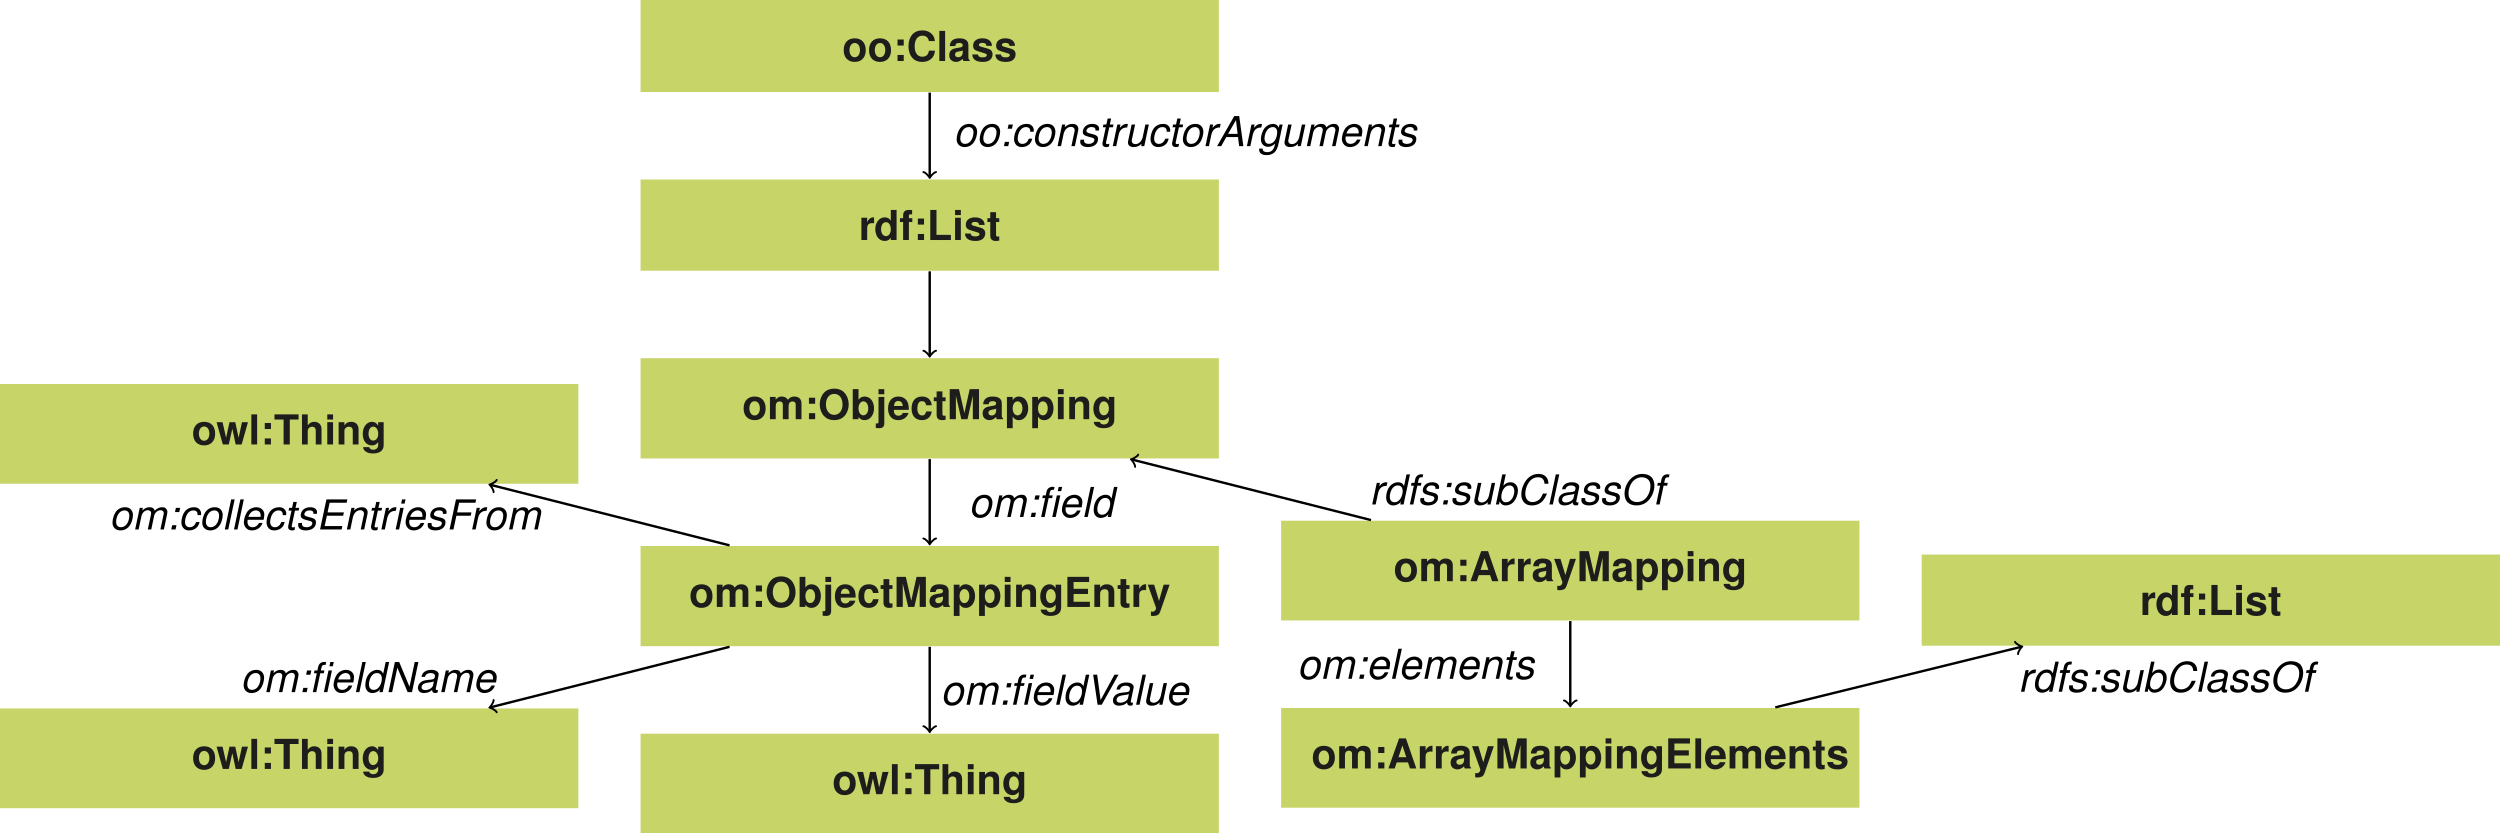 <?xml version='1.0' encoding='UTF-8'?>
<!-- This file was generated by dvisvgm 2.9.1 -->
<svg version='1.1' xmlns='http://www.w3.org/2000/svg' xmlns:xlink='http://www.w3.org/1999/xlink' width='822.582pt' height='274.239pt' viewBox='-.367 -15.309 822.582 274.239'>
<defs>
<path id='g1-2' d='M4.942-7.115H3.775L3.978-8.052C4.128-8.731 4.372-8.961 4.956-8.961C5.037-8.961 5.119-8.961 5.323-8.934L5.526-9.871C5.282-9.925 5.132-9.939 4.915-9.939C3.87-9.939 3.109-9.328 2.892-8.323L2.634-7.115H1.684L1.494-6.205H2.444L1.127 0H2.268L3.585-6.205H4.752L4.942-7.115ZM7.427-7.115H6.287L4.779 0H5.92L7.427-7.115ZM8.025-9.898H6.884L6.585-8.5H7.726L8.025-9.898Z'/>
<path id='g1-58' d='M3.204-1.399H1.792L1.494 0H2.906L3.204-1.399ZM4.426-7.115H3.014L2.716-5.716H4.128L4.426-7.115Z'/>
<path id='g1-65' d='M7.115-2.974L7.481 0H8.866L7.495-9.898H5.866L.231 0H1.575L3.245-2.974H7.115ZM6.979-4.033H3.843L6.436-8.554L6.979-4.033Z'/>
<path id='g1-67' d='M10.455-6.83C10.414-7.631 10.278-8.147 10.021-8.608C9.464-9.559 8.5-10.061 7.223-10.061C5.635-10.061 4.318-9.423 3.259-8.147C2.186-6.857 1.521-4.983 1.521-3.286C1.521-2.335 1.792-1.48 2.295-.842C2.919-.054 3.775 .312 4.983 .312C6.422 .312 7.672-.217 8.554-1.181C9.084-1.765 9.518-2.512 9.98-3.612H8.649C8.31-2.838 8.092-2.43 7.848-2.105C7.278-1.29 6.246-.788 5.173-.788C3.761-.788 2.824-1.887 2.824-3.53C2.824-4.766 3.232-6.124 3.924-7.156C4.752-8.378 5.743-8.961 6.993-8.961C8.364-8.961 9.043-8.296 9.152-6.83H10.455Z'/>
<path id='g1-69' d='M3.462-4.508H8.826L9.07-5.621H3.693L4.372-8.785H9.966L10.197-9.898H3.327L1.222 0H8.323L8.554-1.113H2.729L3.462-4.508Z'/>
<path id='g1-70' d='M3.462-4.508H8.174L8.405-5.621H3.693L4.372-8.785H9.735L9.966-9.898H3.327L1.222 0H2.498L3.462-4.508Z'/>
<path id='g1-78' d='M10.876-9.898H9.667L7.943-1.779L4.549-9.898H3.136L1.032 0H2.24L3.951-8.025L7.332 0H8.771L10.876-9.898Z'/>
<path id='g1-79' d='M7.291-10.061C5.757-10.061 4.44-9.491 3.34-8.337C2.132-7.088 1.412-5.295 1.412-3.571C1.412-2.403 1.779-1.358 2.403-.733C3.055-.081 4.155 .312 5.309 .312C6.585 .312 7.739-.054 8.622-.733C10.211-1.955 11.243-4.155 11.243-6.3C11.243-7.373 10.862-8.405 10.265-9.016C9.6-9.681 8.527-10.061 7.291-10.061ZM7.128-8.961C8.052-8.961 8.921-8.581 9.382-7.984C9.749-7.509 9.939-6.857 9.939-6.056C9.939-4.82 9.505-3.49 8.785-2.512C7.997-1.412 6.803-.788 5.485-.788C4.603-.788 3.748-1.168 3.272-1.765C2.906-2.227 2.716-2.892 2.716-3.68C2.716-4.929 3.136-6.246 3.856-7.237C4.644-8.323 5.852-8.961 7.128-8.961Z'/>
<path id='g1-86' d='M5.323 0L10.862-9.898H9.518L4.956-1.521L3.829-9.898H2.512L3.965 0H5.323Z'/>
<path id='g1-97' d='M7.495-.692C7.373-.665 7.319-.665 7.264-.665C6.911-.665 6.748-.788 6.748-1.059C6.748-1.113 6.748-1.154 6.762-1.195L7.631-5.282C7.712-5.648 7.712-5.648 7.712-5.784C7.712-6.707 6.775-7.319 5.35-7.319C3.462-7.319 2.308-6.517 2.05-5.01H3.191C3.313-5.39 3.408-5.581 3.598-5.771C3.897-6.069 4.467-6.273 5.051-6.273C5.866-6.273 6.49-5.906 6.49-5.404C6.49-5.35 6.477-5.255 6.463-5.146L6.422-4.902C6.3-4.345 6.042-4.196 5.051-4.101C3.232-3.938 2.661-3.802 1.996-3.381C1.29-2.933 .883-2.213 .883-1.426C.883-.339 1.616 .312 2.838 .312C3.313 .312 3.883 .217 4.372 .041C4.807-.109 5.01-.244 5.567-.733V-.638V-.584C5.567-.027 5.947 .312 6.599 .312C6.748 .312 6.789 .312 7.128 .231C7.156 .217 7.237 .204 7.319 .19L7.495-.692ZM5.852-2.227C5.676-1.385 4.481-.665 3.286-.665C2.512-.665 2.077-.991 2.077-1.561C2.077-2.01 2.335-2.458 2.743-2.702C3.069-2.906 3.476-3.014 4.141-3.109C5.418-3.286 5.526-3.299 6.124-3.503L5.852-2.227Z'/>
<path id='g1-98' d='M2.838-9.898L.733 0H1.752L1.982-1.059C2.159-.638 2.281-.448 2.485-.244C2.838 .109 3.394 .312 3.992 .312C4.902 .312 5.866-.109 6.477-.747C7.386-1.711 7.984-3.259 7.984-4.657C7.984-6.178 6.952-7.319 5.581-7.319C5.037-7.319 4.426-7.156 4.019-6.911C3.788-6.762 3.612-6.612 3.191-6.164L3.978-9.898H2.838ZM5.2-6.273C6.192-6.273 6.789-5.567 6.789-4.399C6.789-3.625 6.558-2.756 6.164-2.105C5.608-1.181 4.902-.733 4.019-.733C3.096-.733 2.512-1.412 2.512-2.485C2.512-3.327 2.756-4.25 3.136-4.902C3.666-5.798 4.386-6.273 5.2-6.273Z'/>
<path id='g1-99' d='M7.481-4.725L7.495-4.929C7.509-5.132 7.522-5.282 7.522-5.323C7.522-5.771 7.278-6.314 6.925-6.68C6.504-7.115 5.947-7.319 5.173-7.319C3.951-7.319 2.851-6.803 2.132-5.866C1.494-5.037 1.032-3.557 1.032-2.308C1.032-1.67 1.249-1.005 1.629-.53C2.091 .054 2.702 .312 3.571 .312C4.684 .312 5.621-.081 6.246-.815C6.599-1.222 6.816-1.684 7.033-2.444H5.893C5.485-1.331 4.739-.733 3.761-.733C2.824-.733 2.227-1.399 2.227-2.458C2.227-3.327 2.512-4.359 2.96-5.065C3.462-5.866 4.141-6.273 4.97-6.273C5.825-6.273 6.354-5.798 6.354-5.024C6.354-4.942 6.354-4.847 6.341-4.725H7.481Z'/>
<path id='g1-100' d='M8.826-9.898H7.685L6.87-6.083C6.436-6.965 5.893-7.319 4.929-7.319C2.675-7.319 .991-5.173 .991-2.308C.991-.72 1.901 .312 3.313 .312C3.897 .312 4.521 .122 5.065-.204C5.472-.448 5.648-.652 5.839-1.032L5.621 0H6.721L8.826-9.898ZM4.82-6.273C5.825-6.273 6.422-5.594 6.422-4.44C6.422-3.639 6.205-2.811 5.798-2.105C5.268-1.195 4.603-.733 3.775-.733C2.77-.733 2.186-1.412 2.186-2.58C2.186-3.34 2.417-4.209 2.783-4.902C3.299-5.839 3.951-6.273 4.82-6.273Z'/>
<path id='g1-101' d='M7.644-3.177L7.685-3.408C7.807-4.06 7.875-4.63 7.875-4.997C7.875-6.3 6.748-7.319 5.282-7.319C4.101-7.319 2.96-6.762 2.281-5.852C1.643-4.997 1.141-3.449 1.141-2.349C1.141-1.616 1.453-.869 1.982-.367C2.458 .095 3.055 .312 3.829 .312C5.458 .312 6.857-.692 7.278-2.159H6.137C5.648-1.222 4.929-.733 4.019-.733C2.946-.733 2.335-1.399 2.335-2.553C2.335-2.838 2.349-2.974 2.403-3.177H7.644ZM2.648-4.155C3.001-5.404 4.005-6.273 5.105-6.273C6.069-6.273 6.68-5.621 6.68-4.603C6.68-4.467 6.667-4.372 6.64-4.155H2.648Z'/>
<path id='g1-102' d='M5.024-7.115H3.856L4.06-8.052C4.209-8.731 4.454-8.961 5.037-8.961C5.132-8.961 5.214-8.961 5.404-8.934L5.608-9.871C5.363-9.925 5.214-9.939 4.997-9.939C3.951-9.939 3.191-9.328 2.974-8.323L2.716-7.115H1.765L1.575-6.205H2.525L1.208 0H2.349L3.666-6.205H4.834L5.024-7.115Z'/>
<path id='g1-103' d='M7.128-7.115L6.898-6.056C6.694-6.504 6.558-6.694 6.259-6.911C5.906-7.169 5.472-7.319 5.01-7.319C3.965-7.319 2.906-6.803 2.24-5.961C1.521-5.065 1.005-3.53 1.005-2.281C1.005-.801 1.969 .231 3.354 .231C4.209 .231 5.01-.136 5.689-.855L5.635-.597C5.241 1.249 4.508 1.982 3.069 1.982C2.145 1.982 1.602 1.616 1.602 1.005V.923V.815H.462L.448 .991C.434 1.1 .434 1.181 .434 1.236C.434 2.281 1.385 2.96 2.838 2.96C3.91 2.96 4.874 2.634 5.485 2.05C6.164 1.399 6.531 .57 6.898-1.154L8.16-7.115H7.128ZM4.929-6.273C5.798-6.273 6.368-5.621 6.368-4.603C6.368-3.761 6.124-2.756 5.743-2.091C5.295-1.263 4.494-.747 3.68-.747C2.77-.747 2.2-1.426 2.2-2.498C2.2-3.313 2.43-4.182 2.824-4.888C3.313-5.771 4.073-6.273 4.929-6.273Z'/>
<path id='g1-105' d='M3.544-7.115H2.403L.896 0H2.037L3.544-7.115ZM4.141-9.898H3.001L2.702-8.5H3.843L4.141-9.898Z'/>
<path id='g1-108' d='M4.168-9.898H3.028L.923 0H2.064L4.168-9.898Z'/>
<path id='g1-109' d='M2.471-7.115L.964 0H2.105L3.055-4.467C3.272-5.499 4.196-6.341 5.105-6.341C5.771-6.341 6.219-5.961 6.219-5.404C6.219-5.255 6.205-5.078 6.164-4.902L5.119 0H6.259L7.21-4.467C7.427-5.526 8.364-6.341 9.342-6.341C9.98-6.341 10.374-5.947 10.374-5.295C10.374-5.092 10.374-5.092 10.251-4.63L9.274 0H10.414L11.487-5.065C11.528-5.214 11.568-5.662 11.568-5.811C11.568-6.164 11.405-6.545 11.134-6.857C10.835-7.183 10.469-7.319 9.844-7.319C8.961-7.319 8.187-6.965 7.386-6.192C7.169-6.952 6.64-7.319 5.743-7.319C4.82-7.319 4.196-7.047 3.327-6.232L3.503-7.115H2.471Z'/>
<path id='g1-110' d='M2.458-7.115L.95 0H2.091L2.919-3.924C3.245-5.418 4.196-6.341 5.418-6.341C6.096-6.341 6.599-5.866 6.599-5.241C6.599-5.16 6.572-4.956 6.517-4.739L5.513 0H6.653L7.739-5.105C7.78-5.282 7.794-5.445 7.794-5.621C7.794-6.653 7.074-7.319 5.947-7.319C4.915-7.319 4.019-6.952 3.313-6.232L3.49-7.115H2.458Z'/>
<path id='g1-111' d='M5.214-7.319C3.951-7.319 2.838-6.748 2.145-5.743C1.534-4.874 1.086-3.381 1.086-2.227C1.086-.72 2.132 .312 3.652 .312C4.956 .312 5.988-.217 6.748-1.263C7.373-2.118 7.821-3.598 7.821-4.779C7.821-5.499 7.549-6.192 7.074-6.653C6.612-7.101 6.001-7.319 5.214-7.319ZM5.037-6.273C6.042-6.273 6.626-5.621 6.626-4.521C6.626-3.72 6.395-2.838 6.029-2.159C5.513-1.222 4.779-.733 3.843-.733C2.879-.733 2.281-1.412 2.281-2.498C2.281-3.272 2.512-4.168 2.879-4.847C3.381-5.771 4.141-6.273 5.037-6.273Z'/>
<path id='g1-114' d='M2.444-7.115L.937 0H2.077L2.865-3.693C3.218-5.35 4.182-6.178 5.676-6.124L5.92-7.278C5.743-7.305 5.635-7.319 5.485-7.319C4.698-7.319 4.087-6.965 3.245-6.001L3.476-7.115H2.444Z'/>
<path id='g1-115' d='M6.979-5.132C7.047-5.418 7.061-5.54 7.061-5.716C7.061-6.667 6.151-7.319 4.834-7.319C3.87-7.319 3.041-7.033 2.485-6.504C1.996-6.029 1.67-5.323 1.67-4.684C1.67-3.856 2.145-3.462 3.544-3.096L4.549-2.838C4.997-2.716 5.2-2.634 5.323-2.485C5.418-2.363 5.499-2.159 5.499-2.037C5.499-1.792 5.282-1.371 5.065-1.195C4.725-.91 4.141-.733 3.557-.733C2.621-.733 2.091-1.1 2.091-1.779C2.091-1.86 2.105-1.982 2.118-2.118H.91C.842-1.806 .828-1.643 .828-1.426C.828-.339 1.779 .312 3.354 .312C5.377 .312 6.694-.733 6.694-2.349C6.694-3.177 6.246-3.612 5.051-3.91L4.019-4.168C3.259-4.359 2.865-4.63 2.865-4.983C2.865-5.255 3.028-5.594 3.272-5.825C3.598-6.137 4.005-6.273 4.603-6.273C5.404-6.273 5.852-5.961 5.852-5.431C5.852-5.336 5.852-5.241 5.839-5.132H6.979Z'/>
<path id='g1-116' d='M4.97-7.115H3.761L4.182-9.07H3.041L2.621-7.115H1.657L1.466-6.205H2.43L1.358-1.181C1.331-1.046 1.317-.896 1.317-.76C1.317-.095 1.779 .312 2.525 .312C2.797 .312 3.218 .272 3.408 .217L3.625-.774C3.204-.679 3.136-.665 2.974-.665C2.675-.665 2.485-.815 2.485-1.032C2.485-1.073 2.498-1.141 2.512-1.222L3.571-6.205H4.779L4.97-7.115Z'/>
<path id='g1-117' d='M6.558 0L8.065-7.115H6.925L6.069-3.082C5.757-1.616 4.793-.665 3.639-.665C2.906-.665 2.43-1.073 2.43-1.711C2.43-1.819 2.444-1.942 2.471-2.077L3.544-7.115H2.403L1.236-1.629C1.208-1.494 1.195-1.344 1.195-1.168C1.195-.244 1.901 .312 3.069 .312C4.128 .312 4.902-.014 5.689-.774L5.526 0H6.558Z'/>
<path id='g3-58' d='M3.571-1.982H1.534V0H3.571V-1.982ZM3.571-7.061H1.534V-5.078H3.571V-7.061Z'/>
<path id='g3-65' d='M6.803-1.996L7.454 0H9.545L6.124-9.898H3.87L.353 0H2.43L3.096-1.996H6.803ZM6.246-3.693H3.666L4.956-7.563L6.246-3.693Z'/>
<path id='g3-67' d='M9.26-6.545C9.192-7.4 9.016-7.943 8.595-8.5C7.834-9.505 6.612-10.061 5.132-10.061C2.335-10.061 .597-8.065 .597-4.861C.597-1.684 2.322 .312 5.078 .312C7.536 .312 9.179-1.113 9.301-3.381H7.319C7.196-2.118 6.395-1.399 5.132-1.399C3.557-1.399 2.634-2.675 2.634-4.834C2.634-7.02 3.598-8.323 5.2-8.323C5.906-8.323 6.49-8.079 6.87-7.604C7.088-7.332 7.196-7.074 7.319-6.545H9.26Z'/>
<path id='g3-69' d='M3.109-4.263H7.848V-5.961H3.109V-8.201H8.228V-9.898H1.073V0H8.473V-1.697H3.109V-4.263Z'/>
<path id='g3-76' d='M3.123-9.898H1.086V0H7.862V-1.697H3.123V-9.898Z'/>
<path id='g3-77' d='M2.933-7.712L4.712 0H6.748L8.5-7.712V0H10.536V-9.898H7.468L5.73-2.023L3.938-9.898H.896V0H2.933V-7.712Z'/>
<path id='g3-79' d='M5.295-10.061C3.91-10.061 2.77-9.6 1.928-8.69C1.046-7.739 .543-6.354 .543-4.874S1.046-1.996 1.928-1.059C2.783-.136 3.897 .312 5.309 .312S7.834-.136 8.69-1.059C9.545-1.969 10.075-3.408 10.075-4.807C10.075-6.354 9.572-7.739 8.69-8.69C7.821-9.627 6.721-10.061 5.295-10.061ZM5.309-8.323C6.979-8.323 8.038-6.965 8.038-4.82C8.038-2.797 6.938-1.426 5.309-1.426C3.666-1.426 2.58-2.797 2.58-4.874S3.666-8.323 5.309-8.323Z'/>
<path id='g3-84' d='M5.228-8.201H8.12V-9.898H.19V-8.201H3.191V0H5.228V-8.201Z'/>
<path id='g3-97' d='M7.115-.231C6.775-.543 6.68-.747 6.68-1.127V-5.2C6.68-6.694 5.662-7.454 3.68-7.454S.665-6.612 .543-4.915H2.376C2.471-5.676 2.783-5.92 3.72-5.92C4.454-5.92 4.82-5.676 4.82-5.187C4.82-4.942 4.698-4.725 4.494-4.616C4.236-4.481 4.236-4.481 3.299-4.331L2.539-4.196C1.086-3.951 .38-3.204 .38-1.887C.38-1.263 .557-.747 .896-.38C1.317 .054 1.955 .312 2.607 .312C3.422 .312 4.168-.041 4.834-.733C4.834-.353 4.874-.217 5.051 0H7.115V-.231ZM4.82-2.946C4.82-1.847 4.277-1.222 3.313-1.222C2.675-1.222 2.281-1.561 2.281-2.105C2.281-2.675 2.58-2.946 3.367-3.109L4.019-3.232C4.521-3.327 4.603-3.354 4.82-3.462V-2.946Z'/>
<path id='g3-98' d='M.801-9.898V0H2.702V-.747C3.164-.027 3.802 .312 4.725 .312C6.477 .312 7.807-1.358 7.807-3.571C7.807-4.562 7.509-5.567 7.02-6.273C6.517-6.993 5.621-7.454 4.725-7.454C3.815-7.454 3.164-7.115 2.702-6.382V-9.898H.801ZM4.304-5.866C5.241-5.866 5.906-4.915 5.906-3.557C5.906-2.227 5.241-1.276 4.304-1.276C3.34-1.276 2.702-2.2 2.702-3.598C2.702-4.929 3.354-5.866 4.304-5.866Z'/>
<path id='g3-99' d='M7.088-4.589C6.952-6.382 5.757-7.454 3.924-7.454C1.738-7.454 .462-6.015 .462-3.517C.462-1.1 1.724 .312 3.897 .312C5.676 .312 6.911-.788 7.088-2.539H5.268C5.024-1.589 4.644-1.222 3.91-1.222C2.946-1.222 2.363-2.091 2.363-3.517C2.363-4.209 2.498-4.861 2.729-5.295C2.946-5.703 3.367-5.92 3.91-5.92C4.684-5.92 5.051-5.553 5.268-4.589H7.088Z'/>
<path id='g3-100' d='M5.499 0H7.4V-9.898H5.499V-6.382C5.024-7.115 4.386-7.454 3.476-7.454C1.724-7.454 .394-5.771 .394-3.557C.394-2.566 .692-1.561 1.181-.855C1.684-.149 2.58 .312 3.476 .312C4.386 .312 5.024-.027 5.499-.747V0ZM3.897-5.866C4.861-5.866 5.499-4.929 5.499-3.53C5.499-2.2 4.847-1.276 3.897-1.276S2.295-2.213 2.295-3.557C2.295-4.915 2.946-5.866 3.897-5.866Z'/>
<path id='g3-101' d='M7.115-3.069C7.128-3.232 7.128-3.299 7.128-3.394C7.128-4.128 7.02-4.807 6.843-5.323C6.354-6.653 5.173-7.454 3.693-7.454C1.589-7.454 .299-5.934 .299-3.476C.299-1.127 1.575 .312 3.652 .312C5.295 .312 6.626-.625 7.047-2.064H5.173C4.942-1.48 4.413-1.141 3.72-1.141C3.177-1.141 2.743-1.371 2.471-1.779C2.295-2.05 2.227-2.376 2.2-3.069H7.115ZM2.227-4.331C2.349-5.445 2.824-6.001 3.666-6.001C4.141-6.001 4.576-5.771 4.847-5.39C5.024-5.119 5.105-4.834 5.146-4.331H2.227Z'/>
<path id='g3-102' d='M4.25-7.183H3.123V-7.902C3.123-8.283 3.286-8.473 3.639-8.473C3.802-8.473 4.019-8.459 4.182-8.432V-9.858C3.829-9.885 3.354-9.898 3.096-9.898C1.833-9.898 1.222-9.301 1.222-8.065V-7.183H.19V-5.92H1.222V0H3.123V-5.92H4.25V-7.183Z'/>
<path id='g3-103' d='M5.54-7.332V-6.205C4.97-7.074 4.345-7.454 3.503-7.454C1.765-7.454 .462-5.757 .462-3.49C.462-1.208 1.657 .312 3.462 .312C4.318 .312 4.834 .054 5.54-.747V.244C5.54 1.127 4.874 1.738 3.924 1.738C3.204 1.738 2.729 1.439 2.58 .883H.611C.625 1.453 .842 1.847 1.331 2.254C1.914 2.729 2.729 2.96 3.856 2.96C6.069 2.96 7.346 1.969 7.346 .244V-7.332H5.54ZM3.91-5.866C4.861-5.866 5.567-4.874 5.567-3.517C5.567-2.186 4.874-1.276 3.883-1.276C2.987-1.276 2.363-2.186 2.363-3.517C2.363-4.902 2.987-5.866 3.91-5.866Z'/>
<path id='g3-104' d='M.91-9.898V0H2.811V-4.399C2.811-5.241 3.422-5.839 4.277-5.839C4.684-5.839 5.01-5.689 5.228-5.39C5.39-5.146 5.445-4.956 5.445-4.481V0H7.346V-4.915C7.346-5.825 7.101-6.477 6.599-6.898C6.178-7.251 5.567-7.454 4.956-7.454C4.019-7.454 3.34-7.074 2.811-6.273V-9.898H.91Z'/>
<path id='g3-105' d='M2.811-7.332H.91V0H2.811V-7.332ZM2.811-9.898H.91V-8.201H2.811V-9.898Z'/>
<path id='g3-106' d='M2.851-7.332H.95V.855C.95 1.276 .801 1.426 .394 1.426C.272 1.426 .19 1.412 .054 1.371V2.892C.434 2.933 .91 2.96 1.181 2.96C2.363 2.96 2.851 2.471 2.851 1.276V-7.332ZM2.851-9.898H.95V-8.201H2.851V-9.898Z'/>
<path id='g3-108' d='M2.811-9.898H.91V0H2.811V-9.898Z'/>
<path id='g3-109' d='M.815-7.332V0H2.716V-4.399C2.716-5.295 3.204-5.839 4.019-5.839C4.657-5.839 5.051-5.472 5.051-4.888V0H6.952V-4.399C6.952-5.295 7.441-5.839 8.255-5.839C8.894-5.839 9.287-5.472 9.287-4.888V0H11.188V-5.187C11.188-6.612 10.319-7.454 8.853-7.454C7.93-7.454 7.278-7.128 6.707-6.368C6.354-7.061 5.621-7.454 4.712-7.454C3.87-7.454 3.327-7.169 2.702-6.422V-7.332H.815Z'/>
<path id='g3-110' d='M.855-7.332V0H2.756V-4.399C2.756-5.268 3.367-5.839 4.291-5.839C5.105-5.839 5.513-5.39 5.513-4.521V0H7.414V-4.915C7.414-6.531 6.517-7.454 4.956-7.454C3.965-7.454 3.299-7.088 2.756-6.273V-7.332H.855Z'/>
<path id='g3-111' d='M4.087-7.454C1.847-7.454 .475-5.974 .475-3.571C.475-1.154 1.847 .312 4.101 .312C6.327 .312 7.726-1.168 7.726-3.517C7.726-6.001 6.382-7.454 4.087-7.454ZM4.101-5.92C5.146-5.92 5.825-4.983 5.825-3.544C5.825-2.172 5.119-1.222 4.101-1.222C3.069-1.222 2.376-2.172 2.376-3.571S3.069-5.92 4.101-5.92Z'/>
<path id='g3-112' d='M2.688-7.332H.788V2.96H2.688V-.869C3.15-.054 3.802 .326 4.725 .326C6.49 .326 7.794-1.331 7.794-3.557C7.794-4.589 7.495-5.621 7.006-6.3C6.517-6.993 5.608-7.454 4.725-7.454C3.802-7.454 3.15-7.061 2.688-6.246V-7.332ZM4.291-5.866C5.255-5.866 5.893-4.929 5.893-3.53C5.893-2.2 5.228-1.263 4.291-1.263C3.34-1.263 2.688-2.186 2.688-3.557S3.34-5.866 4.291-5.866Z'/>
<path id='g3-114' d='M.855-7.332V0H2.756V-3.897C2.756-5.01 3.313-5.567 4.426-5.567C4.63-5.567 4.766-5.553 5.024-5.513V-7.441C4.915-7.454 4.847-7.454 4.793-7.454C3.924-7.454 3.164-6.884 2.756-5.893V-7.332H.855Z'/>
<path id='g3-115' d='M6.857-4.97C6.83-6.517 5.635-7.454 3.666-7.454C1.806-7.454 .652-6.517 .652-5.01C.652-4.521 .801-4.101 1.059-3.815C1.317-3.557 1.548-3.435 2.254-3.204L4.521-2.498C4.997-2.349 5.16-2.2 5.16-1.901C5.16-1.453 4.63-1.181 3.748-1.181C3.259-1.181 2.865-1.276 2.621-1.439C2.417-1.589 2.335-1.738 2.254-2.132H.394C.448-.53 1.629 .312 3.856 .312C4.874 .312 5.648 .095 6.192-.339S7.061-1.453 7.061-2.172C7.061-3.123 6.585-3.734 5.621-4.019L3.218-4.712C2.688-4.874 2.553-4.983 2.553-5.282C2.553-5.689 2.987-5.961 3.652-5.961C4.562-5.961 5.01-5.635 5.024-4.97H6.857Z'/>
<path id='g3-116' d='M4.087-7.183H3.028V-9.152H1.127V-7.183H.19V-5.92H1.127V-1.412C1.127-.258 1.738 .312 2.987 .312C3.408 .312 3.748 .272 4.087 .163V-1.168C3.897-1.141 3.788-1.127 3.652-1.127C3.15-1.127 3.028-1.276 3.028-1.928V-5.92H4.087V-7.183Z'/>
<path id='g3-119' d='M8.323 0L10.401-7.332H8.432L7.319-2.2L6.219-7.332H4.318L3.204-2.2L2.037-7.332H.068L2.132 0H4.087L5.255-5.173L6.354 0H8.323Z'/>
<path id='g3-121' d='M5.35-7.332L3.829-1.996L2.213-7.332H.122L2.851 .299V.312V.353C2.851 1.046 2.335 1.575 1.67 1.575C1.521 1.575 1.412 1.561 1.168 1.494V2.919C1.453 2.96 1.616 2.974 1.847 2.974C2.322 2.974 2.892 2.879 3.218 2.743C3.748 2.525 3.978 2.213 4.291 1.344L7.305-7.332H5.35Z'/>
</defs>
<g id='page1'>
<path d='M210.399 135.539H400.684V102.555H210.399Z' fill='#c7d468'/>
<g fill='#1d1d1b' transform='matrix(1 0 0 1 -85.181 3.571)'>
<use x='329.011' y='119.047' xlink:href='#g3-111'/>
<use x='337.338' y='119.047' xlink:href='#g3-109'/>
<use x='349.454' y='119.047' xlink:href='#g3-58'/>
<use x='353.992' y='119.047' xlink:href='#g3-79'/>
<use x='364.595' y='119.047' xlink:href='#g3-98'/>
<use x='372.923' y='119.047' xlink:href='#g3-106'/>
<use x='376.711' y='119.047' xlink:href='#g3-101'/>
<use x='384.289' y='119.047' xlink:href='#g3-99'/>
<use x='391.866' y='119.047' xlink:href='#g3-116'/>
<use x='396.405' y='119.047' xlink:href='#g3-77'/>
<use x='407.758' y='119.047' xlink:href='#g3-97'/>
<use x='415.335' y='119.047' xlink:href='#g3-112'/>
<use x='423.662' y='119.047' xlink:href='#g3-112'/>
<use x='431.99' y='119.047' xlink:href='#g3-105'/>
<use x='435.778' y='119.047' xlink:href='#g3-110'/>
<use x='444.105' y='119.047' xlink:href='#g3-103'/>
</g>
<path d='M421.16 188.84H611.449V156.016H421.16Z' fill='#c7d468'/>
<g fill='#1d1d1b' transform='matrix(1 0 0 1 125.583 56.872)'>
<use x='332.554' y='119.047' xlink:href='#g3-111'/>
<use x='340.882' y='119.047' xlink:href='#g3-109'/>
<use x='352.997' y='119.047' xlink:href='#g3-58'/>
<use x='357.536' y='119.047' xlink:href='#g3-65'/>
<use x='367.376' y='119.047' xlink:href='#g3-114'/>
<use x='372.677' y='119.047' xlink:href='#g3-114'/>
<use x='377.979' y='119.047' xlink:href='#g3-97'/>
<use x='385.284' y='119.047' xlink:href='#g3-121'/>
<use x='392.861' y='119.047' xlink:href='#g3-77'/>
<use x='404.214' y='119.047' xlink:href='#g3-97'/>
<use x='411.792' y='119.047' xlink:href='#g3-112'/>
<use x='420.119' y='119.047' xlink:href='#g3-112'/>
<use x='428.446' y='119.047' xlink:href='#g3-105'/>
<use x='432.235' y='119.047' xlink:href='#g3-110'/>
<use x='440.562' y='119.047' xlink:href='#g3-103'/>
</g>
<path d='M210.399 73.766H400.684V43.758H210.399Z' fill='#c7d468'/>
<g fill='#1d1d1b' transform='matrix(1 0 0 1 -85.181 -55.382)'>
<use x='367.389' y='119.047' xlink:href='#g3-114'/>
<use x='372.418' y='119.047' xlink:href='#g3-100'/>
<use x='380.746' y='119.047' xlink:href='#g3-102'/>
<use x='385.284' y='119.047' xlink:href='#g3-58'/>
<use x='389.822' y='119.047' xlink:href='#g3-76'/>
<use x='398.149' y='119.047' xlink:href='#g3-105'/>
<use x='401.938' y='119.047' xlink:href='#g3-115'/>
<use x='409.516' y='119.047' xlink:href='#g3-116'/>
</g>
<path d='M210.399 14.969H400.684V-15.309H210.399Z' fill='#c7d468'/>
<g fill='#1d1d1b' transform='matrix(1 0 0 1 -85.181 -114.294)'>
<use x='361.945' y='119.047' xlink:href='#g3-111'/>
<use x='370.272' y='119.047' xlink:href='#g3-111'/>
<use x='378.599' y='119.047' xlink:href='#g3-58'/>
<use x='383.137' y='119.047' xlink:href='#g3-67'/>
<use x='392.977' y='119.047' xlink:href='#g3-108'/>
<use x='396.766' y='119.047' xlink:href='#g3-97'/>
<use x='404.344' y='119.047' xlink:href='#g3-115'/>
<use x='411.921' y='119.047' xlink:href='#g3-115'/>
</g>
<path d='M210.399 197.312H400.684V164.332H210.399Z' fill='#c7d468'/>
<g fill='#1d1d1b' transform='matrix(1 0 0 1 -85.181 65.345)'>
<use x='311.525' y='119.047' xlink:href='#g3-111'/>
<use x='319.853' y='119.047' xlink:href='#g3-109'/>
<use x='331.968' y='119.047' xlink:href='#g3-58'/>
<use x='336.507' y='119.047' xlink:href='#g3-79'/>
<use x='347.11' y='119.047' xlink:href='#g3-98'/>
<use x='355.437' y='119.047' xlink:href='#g3-106'/>
<use x='359.226' y='119.047' xlink:href='#g3-101'/>
<use x='366.803' y='119.047' xlink:href='#g3-99'/>
<use x='374.381' y='119.047' xlink:href='#g3-116'/>
<use x='378.919' y='119.047' xlink:href='#g3-77'/>
<use x='390.272' y='119.047' xlink:href='#g3-97'/>
<use x='397.85' y='119.047' xlink:href='#g3-112'/>
<use x='406.177' y='119.047' xlink:href='#g3-112'/>
<use x='414.504' y='119.047' xlink:href='#g3-105'/>
<use x='418.293' y='119.047' xlink:href='#g3-110'/>
<use x='426.62' y='119.047' xlink:href='#g3-103'/>
<use x='434.947' y='119.047' xlink:href='#g3-69'/>
<use x='444.037' y='119.047' xlink:href='#g3-110'/>
<use x='452.365' y='119.047' xlink:href='#g3-116'/>
<use x='456.903' y='119.047' xlink:href='#g3-114'/>
<use x='462.341' y='119.047' xlink:href='#g3-121'/>
</g>
<path d='M421.16 250.457H611.449V217.633H421.16Z' fill='#c7d468'/>
<g fill='#1d1d1b' transform='matrix(1 0 0 1 125.583 118.49)'>
<use x='305.541' y='119.047' xlink:href='#g3-111'/>
<use x='313.869' y='119.047' xlink:href='#g3-109'/>
<use x='325.985' y='119.047' xlink:href='#g3-58'/>
<use x='330.523' y='119.047' xlink:href='#g3-65'/>
<use x='340.363' y='119.047' xlink:href='#g3-114'/>
<use x='345.664' y='119.047' xlink:href='#g3-114'/>
<use x='350.966' y='119.047' xlink:href='#g3-97'/>
<use x='358.271' y='119.047' xlink:href='#g3-121'/>
<use x='365.848' y='119.047' xlink:href='#g3-77'/>
<use x='377.201' y='119.047' xlink:href='#g3-97'/>
<use x='384.779' y='119.047' xlink:href='#g3-112'/>
<use x='393.106' y='119.047' xlink:href='#g3-112'/>
<use x='401.433' y='119.047' xlink:href='#g3-105'/>
<use x='405.222' y='119.047' xlink:href='#g3-110'/>
<use x='413.549' y='119.047' xlink:href='#g3-103'/>
<use x='421.876' y='119.047' xlink:href='#g3-69'/>
<use x='430.967' y='119.047' xlink:href='#g3-108'/>
<use x='434.755' y='119.047' xlink:href='#g3-101'/>
<use x='442.333' y='119.047' xlink:href='#g3-109'/>
<use x='454.449' y='119.047' xlink:href='#g3-101'/>
<use x='462.026' y='119.047' xlink:href='#g3-110'/>
<use x='470.354' y='119.047' xlink:href='#g3-116'/>
<use x='474.892' y='119.047' xlink:href='#g3-115'/>
</g>
<path d='M631.926 197.156H822.215V167.152H631.926Z' fill='#c7d468'/>
<g fill='#1d1d1b' transform='matrix(1 0 0 1 336.347 68.01)'>
<use x='367.389' y='119.047' xlink:href='#g3-114'/>
<use x='372.418' y='119.047' xlink:href='#g3-100'/>
<use x='380.746' y='119.047' xlink:href='#g3-102'/>
<use x='385.284' y='119.047' xlink:href='#g3-58'/>
<use x='389.822' y='119.047' xlink:href='#g3-76'/>
<use x='398.149' y='119.047' xlink:href='#g3-105'/>
<use x='401.938' y='119.047' xlink:href='#g3-115'/>
<use x='409.516' y='119.047' xlink:href='#g3-116'/>
</g>
<path d='M-.367 250.613H189.922V217.789H-.367Z' fill='#c7d468'/>
<g fill='#1d1d1b' transform='matrix(1 0 0 1 -295.946 118.646)'>
<use x='358.646' y='119.047' xlink:href='#g3-111'/>
<use x='366.769' y='119.047' xlink:href='#g3-119'/>
<use x='377.372' y='119.047' xlink:href='#g3-108'/>
<use x='381.161' y='119.047' xlink:href='#g3-58'/>
<use x='385.7' y='119.047' xlink:href='#g3-84'/>
<use x='394.027' y='119.047' xlink:href='#g3-104'/>
<use x='402.354' y='119.047' xlink:href='#g3-105'/>
<use x='406.143' y='119.047' xlink:href='#g3-110'/>
<use x='414.47' y='119.047' xlink:href='#g3-103'/>
</g>
<path d='M210.399 258.93H400.684V226.105H210.399Z' fill='#c7d468'/>
<g fill='#1d1d1b' transform='matrix(1 0 0 1 -85.181 126.963)'>
<use x='358.646' y='119.047' xlink:href='#g3-111'/>
<use x='366.769' y='119.047' xlink:href='#g3-119'/>
<use x='377.372' y='119.047' xlink:href='#g3-108'/>
<use x='381.161' y='119.047' xlink:href='#g3-58'/>
<use x='385.7' y='119.047' xlink:href='#g3-84'/>
<use x='394.027' y='119.047' xlink:href='#g3-104'/>
<use x='402.354' y='119.047' xlink:href='#g3-105'/>
<use x='406.143' y='119.047' xlink:href='#g3-110'/>
<use x='414.47' y='119.047' xlink:href='#g3-103'/>
</g>
<path d='M-.367 143.856H189.922V111.027H-.367Z' fill='#c7d468'/>
<g fill='#1d1d1b' transform='matrix(1 0 0 1 -295.946 11.887)'>
<use x='358.646' y='119.047' xlink:href='#g3-111'/>
<use x='366.769' y='119.047' xlink:href='#g3-119'/>
<use x='377.372' y='119.047' xlink:href='#g3-108'/>
<use x='381.161' y='119.047' xlink:href='#g3-58'/>
<use x='385.7' y='119.047' xlink:href='#g3-84'/>
<use x='394.027' y='119.047' xlink:href='#g3-104'/>
<use x='402.354' y='119.047' xlink:href='#g3-105'/>
<use x='406.143' y='119.047' xlink:href='#g3-110'/>
<use x='414.47' y='119.047' xlink:href='#g3-103'/>
</g>
<path d='M305.539 15.168V42.852' stroke='#000' fill='none' stroke-width='.797' stroke-miterlimit='10'/>
<path d='M307.613 41.301C306.836 41.43 305.672 42.852 305.539 43.242C305.41 42.852 304.246 41.43 303.469 41.301' stroke='#000' fill='none' stroke-width='.638' stroke-miterlimit='10' stroke-linecap='round' stroke-linejoin='round'/>
<g transform='matrix(1 0 0 1 3.553 -86.276)'>
<use x='309.764' y='119.047' xlink:href='#g1-111'/>
<use x='317.342' y='119.047' xlink:href='#g1-111'/>
<use x='324.919' y='119.047' xlink:href='#g1-58'/>
<use x='328.708' y='119.047' xlink:href='#g1-99'/>
<use x='335.523' y='119.047' xlink:href='#g1-111'/>
<use x='343.1' y='119.047' xlink:href='#g1-110'/>
<use x='350.678' y='119.047' xlink:href='#g1-115'/>
<use x='357.492' y='119.047' xlink:href='#g1-116'/>
<use x='361.281' y='119.047' xlink:href='#g1-114'/>
<use x='366.023' y='119.047' xlink:href='#g1-117'/>
<use x='373.601' y='119.047' xlink:href='#g1-99'/>
<use x='380.415' y='119.047' xlink:href='#g1-116'/>
<use x='384.204' y='119.047' xlink:href='#g1-111'/>
<use x='391.782' y='119.047' xlink:href='#g1-114'/>
<use x='396.32' y='119.047' xlink:href='#g1-65'/>
<use x='405.41' y='119.047' xlink:href='#g1-114'/>
<use x='409.949' y='119.047' xlink:href='#g1-103'/>
<use x='417.526' y='119.047' xlink:href='#g1-117'/>
<use x='425.104' y='119.047' xlink:href='#g1-109'/>
<use x='436.457' y='119.047' xlink:href='#g1-101'/>
<use x='444.034' y='119.047' xlink:href='#g1-110'/>
<use x='451.612' y='119.047' xlink:href='#g1-116'/>
<use x='455.4' y='119.047' xlink:href='#g1-115'/>
</g>
<path d='M305.539 73.965V101.648' stroke='#000' fill='none' stroke-width='.797' stroke-miterlimit='10'/>
<path d='M307.613 100.093C306.836 100.226 305.672 101.648 305.539 102.039C305.41 101.648 304.246 100.226 303.469 100.093' stroke='#000' fill='none' stroke-width='.638' stroke-miterlimit='10' stroke-linecap='round' stroke-linejoin='round'/>
<path d='M305.539 135.738V163.422' stroke='#000' fill='none' stroke-width='.797' stroke-miterlimit='10'/>
<path d='M307.613 161.871C306.836 162 305.672 163.422 305.539 163.813C305.41 163.422 304.246 162 303.469 161.871' stroke='#000' fill='none' stroke-width='.638' stroke-miterlimit='10' stroke-linecap='round' stroke-linejoin='round'/>
<g transform='matrix(1 0 0 1 3.553 35.753)'>
<use x='314.81' y='119.047' xlink:href='#g1-111'/>
<use x='322.388' y='119.047' xlink:href='#g1-109'/>
<use x='333.74' y='119.047' xlink:href='#g1-58'/>
<use x='337.529' y='119.047' xlink:href='#g1-2'/>
<use x='344.343' y='119.047' xlink:href='#g1-101'/>
<use x='351.921' y='119.047' xlink:href='#g1-108'/>
<use x='354.947' y='119.047' xlink:href='#g1-100'/>
</g>
<path d='M450.734 155.816L372.117 135.91' stroke='#000' fill='none' stroke-width='.797' stroke-miterlimit='10'/>
<path d='M373.118 138.301C373.18 137.516 372.086 136.035 371.743 135.817C372.149 135.785 373.817 135.004 374.133 134.285' stroke='#000' fill='none' stroke-width='.638' stroke-miterlimit='10' stroke-linecap='round' stroke-linejoin='round'/>
<g transform='matrix(1 0 0 1 109.094 31.639)'>
<use x='341.103' y='119.047' xlink:href='#g1-114'/>
<use x='345.642' y='119.047' xlink:href='#g1-100'/>
<use x='353.219' y='119.047' xlink:href='#g1-102'/>
<use x='357.008' y='119.047' xlink:href='#g1-115'/>
<use x='363.822' y='119.047' xlink:href='#g1-58'/>
<use x='367.611' y='119.047' xlink:href='#g1-115'/>
<use x='374.425' y='119.047' xlink:href='#g1-117'/>
<use x='382.003' y='119.047' xlink:href='#g1-98'/>
<use x='389.581' y='119.047' xlink:href='#g1-67'/>
<use x='399.42' y='119.047' xlink:href='#g1-108'/>
<use x='402.446' y='119.047' xlink:href='#g1-97'/>
<use x='410.024' y='119.047' xlink:href='#g1-115'/>
<use x='416.838' y='119.047' xlink:href='#g1-115'/>
<use x='423.652' y='119.047' xlink:href='#g1-79'/>
<use x='434.256' y='119.047' xlink:href='#g1-102'/>
</g>
<path d='M516.305 189.039V216.727' stroke='#000' fill='none' stroke-width='.797' stroke-miterlimit='10'/>
<path d='M518.379 215.172C517.601 215.301 516.433 216.727 516.304 217.113C516.175 216.727 515.011 215.301 514.234 215.172' stroke='#000' fill='none' stroke-width='.638' stroke-miterlimit='10' stroke-linecap='round' stroke-linejoin='round'/>
<g transform='matrix(1 0 0 1 112.565 88.999)'>
<use x='313.859' y='119.047' xlink:href='#g1-111'/>
<use x='321.436' y='119.047' xlink:href='#g1-109'/>
<use x='332.789' y='119.047' xlink:href='#g1-58'/>
<use x='336.578' y='119.047' xlink:href='#g1-101'/>
<use x='344.155' y='119.047' xlink:href='#g1-108'/>
<use x='347.181' y='119.047' xlink:href='#g1-101'/>
<use x='354.758' y='119.047' xlink:href='#g1-109'/>
<use x='366.111' y='119.047' xlink:href='#g1-101'/>
<use x='373.689' y='119.047' xlink:href='#g1-110'/>
<use x='381.266' y='119.047' xlink:href='#g1-116'/>
<use x='385.055' y='119.047' xlink:href='#g1-115'/>
</g>
<path d='M583.762 217.434L664.652 197.523' stroke='#000' fill='none' stroke-width='.797' stroke-miterlimit='10'/>
<path d='M662.649 195.883C662.961 196.606 664.621 197.399 665.032 197.43C664.684 197.649 663.578 199.121 663.641 199.906' stroke='#000' fill='none' stroke-width='.638' stroke-miterlimit='10' stroke-linecap='round' stroke-linejoin='round'/>
<g transform='matrix(1 0 0 1 322.562 93.256)'>
<use x='341.103' y='119.047' xlink:href='#g1-114'/>
<use x='345.642' y='119.047' xlink:href='#g1-100'/>
<use x='353.219' y='119.047' xlink:href='#g1-102'/>
<use x='357.008' y='119.047' xlink:href='#g1-115'/>
<use x='363.822' y='119.047' xlink:href='#g1-58'/>
<use x='367.611' y='119.047' xlink:href='#g1-115'/>
<use x='374.425' y='119.047' xlink:href='#g1-117'/>
<use x='382.003' y='119.047' xlink:href='#g1-98'/>
<use x='389.581' y='119.047' xlink:href='#g1-67'/>
<use x='399.42' y='119.047' xlink:href='#g1-108'/>
<use x='402.446' y='119.047' xlink:href='#g1-97'/>
<use x='410.024' y='119.047' xlink:href='#g1-115'/>
<use x='416.838' y='119.047' xlink:href='#g1-115'/>
<use x='423.652' y='119.047' xlink:href='#g1-79'/>
<use x='434.256' y='119.047' xlink:href='#g1-102'/>
</g>
<path d='M239.668 197.512L161.043 217.414' stroke='#000' fill='none' stroke-width='.797' stroke-miterlimit='10'/>
<path d='M163.059 219.043C162.742 218.32 161.074 217.539 160.668 217.511C161.012 217.289 162.105 215.808 162.043 215.023' stroke='#000' fill='none' stroke-width='.638' stroke-miterlimit='10' stroke-linecap='round' stroke-linejoin='round'/>
<g transform='matrix(1 0 0 1 -260.515 93.369)'>
<use x='339.226' y='119.047' xlink:href='#g1-111'/>
<use x='346.804' y='119.047' xlink:href='#g1-109'/>
<use x='358.157' y='119.047' xlink:href='#g1-58'/>
<use x='361.945' y='119.047' xlink:href='#g1-2'/>
<use x='368.76' y='119.047' xlink:href='#g1-101'/>
<use x='376.337' y='119.047' xlink:href='#g1-108'/>
<use x='379.363' y='119.047' xlink:href='#g1-100'/>
<use x='386.94' y='119.047' xlink:href='#g1-78'/>
<use x='396.78' y='119.047' xlink:href='#g1-97'/>
<use x='404.358' y='119.047' xlink:href='#g1-109'/>
<use x='415.711' y='119.047' xlink:href='#g1-101'/>
</g>
<path d='M305.539 197.512V225.199' stroke='#000' fill='none' stroke-width='.797' stroke-miterlimit='10'/>
<path d='M307.613 223.645C306.836 223.774 305.672 225.199 305.539 225.586C305.41 225.199 304.246 223.774 303.469 223.645' stroke='#000' fill='none' stroke-width='.638' stroke-miterlimit='10' stroke-linecap='round' stroke-linejoin='round'/>
<g transform='matrix(1 0 0 1 3.553 97.527)'>
<use x='305.541' y='119.047' xlink:href='#g1-111'/>
<use x='313.119' y='119.047' xlink:href='#g1-109'/>
<use x='324.472' y='119.047' xlink:href='#g1-58'/>
<use x='328.26' y='119.047' xlink:href='#g1-2'/>
<use x='335.075' y='119.047' xlink:href='#g1-101'/>
<use x='342.652' y='119.047' xlink:href='#g1-108'/>
<use x='345.678' y='119.047' xlink:href='#g1-100'/>
<use x='353.256' y='119.047' xlink:href='#g1-86'/>
<use x='361.392' y='119.047' xlink:href='#g1-97'/>
<use x='368.969' y='119.047' xlink:href='#g1-108'/>
<use x='371.995' y='119.047' xlink:href='#g1-117'/>
<use x='379.573' y='119.047' xlink:href='#g1-101'/>
</g>
<path d='M239.668 164.133L161.043 144.227' stroke='#000' fill='none' stroke-width='.797' stroke-miterlimit='10'/>
<path d='M162.043 146.617C162.105 145.832 161.012 144.351 160.668 144.133C161.074 144.101 162.742 143.32 163.059 142.601' stroke='#000' fill='none' stroke-width='.638' stroke-miterlimit='10' stroke-linecap='round' stroke-linejoin='round'/>
<g transform='matrix(1 0 0 1 -269.98 39.856)'>
<use x='305.541' y='119.047' xlink:href='#g1-111'/>
<use x='313.119' y='119.047' xlink:href='#g1-109'/>
<use x='324.472' y='119.047' xlink:href='#g1-58'/>
<use x='328.26' y='119.047' xlink:href='#g1-99'/>
<use x='335.075' y='119.047' xlink:href='#g1-111'/>
<use x='342.652' y='119.047' xlink:href='#g1-108'/>
<use x='345.678' y='119.047' xlink:href='#g1-108'/>
<use x='348.704' y='119.047' xlink:href='#g1-101'/>
<use x='356.281' y='119.047' xlink:href='#g1-99'/>
<use x='363.095' y='119.047' xlink:href='#g1-116'/>
<use x='366.884' y='119.047' xlink:href='#g1-115'/>
<use x='373.699' y='119.047' xlink:href='#g1-69'/>
<use x='382.789' y='119.047' xlink:href='#g1-110'/>
<use x='390.366' y='119.047' xlink:href='#g1-116'/>
<use x='394.155' y='119.047' xlink:href='#g1-114'/>
<use x='398.898' y='119.047' xlink:href='#g1-105'/>
<use x='401.923' y='119.047' xlink:href='#g1-101'/>
<use x='409.501' y='119.047' xlink:href='#g1-115'/>
<use x='416.315' y='119.047' xlink:href='#g1-70'/>
<use x='424.029' y='119.047' xlink:href='#g1-114'/>
<use x='428.568' y='119.047' xlink:href='#g1-111'/>
<use x='436.145' y='119.047' xlink:href='#g1-109'/>
</g>
</g>
</svg>